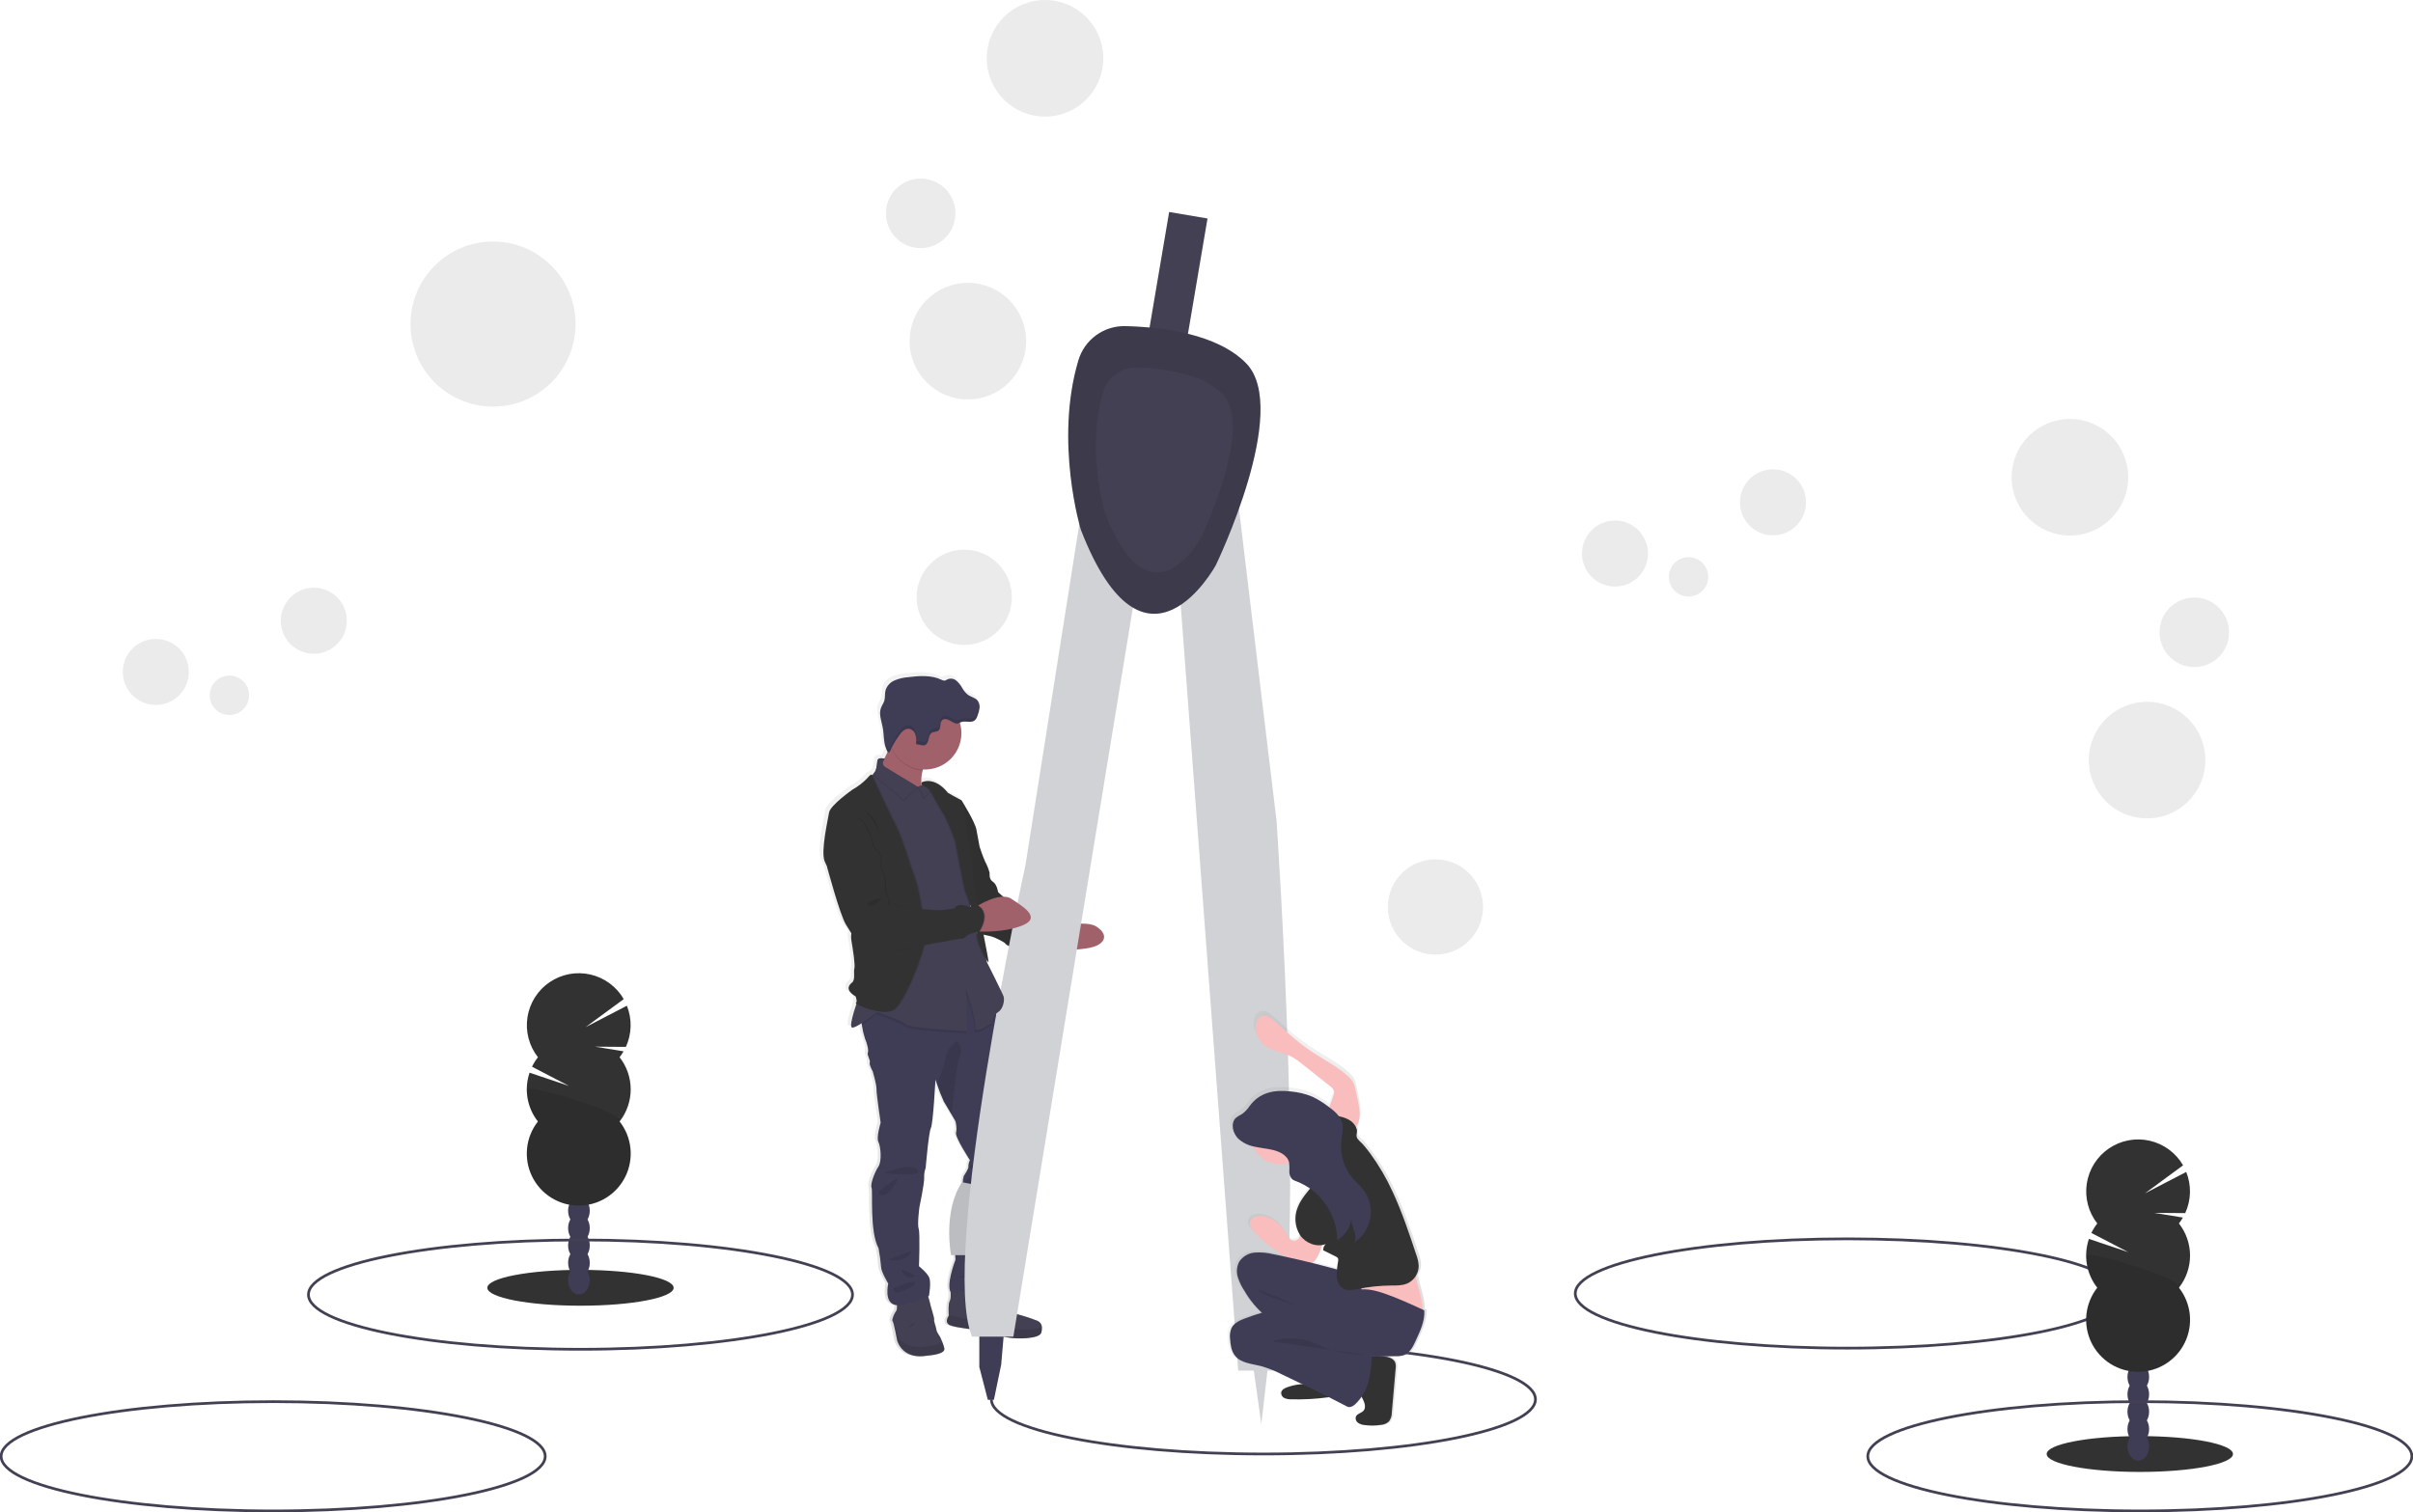 <svg width="887" height="556" viewBox="0 0 887 556" fill="none" xmlns="http://www.w3.org/2000/svg">
<g id="undraw_circles_y-7-s2 1" clip-path="url(#clip0_225_513)">
<path id="cirlce03" d="M679.057 495.717C734.284 495.717 779.054 486.721 779.054 475.623C779.054 464.525 734.284 455.529 679.057 455.529C623.83 455.529 579.06 464.525 579.06 475.623C579.06 486.721 623.83 495.717 679.057 495.717Z" stroke="#444053" stroke-miterlimit="10"/>
<path id="Vector" d="M301.697 315.555C301.991 316.301 302.323 317.03 302.693 317.741V317.833C302.693 317.833 307.429 335.34 309.647 339.015C310.291 340.079 311.019 341.234 311.739 342.364C311.596 343.196 311.596 344.045 311.739 344.876C312.408 348.778 313.22 354.145 312.852 355.325C312.483 356.506 313.295 359.445 312.015 360.466C310.735 361.488 309.421 363.263 313.345 365.615C313.345 365.615 314.082 367.6 313.421 368.043C313.345 368.093 313.421 368.202 313.605 368.345C312.525 371.543 310.944 376.717 311.931 377.086C312.475 377.295 313.948 376.525 315.563 375.487C315.605 375.696 315.638 375.922 315.68 376.148C315.937 377.872 316.334 379.571 316.868 381.23C317.588 382.829 318.307 385.525 317.923 386.413C317.538 387.3 318.977 389.276 318.642 390.055C318.307 390.834 319.755 393.362 319.755 393.362C319.755 393.362 321.194 398.268 321.136 399.926C321.077 401.584 322.692 412.276 322.692 412.276C322.692 412.276 321.019 417.793 321.855 419.393C322.692 420.992 323.236 426.509 321.855 428.552C320.475 430.595 318.743 435.108 319.303 436.322C319.864 437.536 318.525 452.54 321.906 458.719C322.339 461.017 322.654 463.337 322.851 465.668C322.851 467.342 325.512 471.788 325.512 471.788C325.512 471.788 323.906 478.486 327.847 479.617C328.119 479.702 328.4 479.755 328.684 479.776C328.804 480.508 328.705 481.26 328.399 481.936C327.726 482.869 327.247 483.928 326.993 485.051C326.935 485.262 326.962 485.487 327.069 485.678C327.512 486.172 328.742 492.795 328.742 492.795C328.742 492.795 330.516 500.238 340.282 498.422C340.282 498.422 346.884 498.036 346.332 495.717C346.15 494.952 345.91 494.202 345.612 493.473C345.38 493.002 345.173 492.519 344.993 492.025C344.884 491.472 343.495 489.923 343.386 488.877C343.277 487.83 342.39 485.787 342.549 485.126C342.708 484.464 341.051 479.726 340.934 478.671C340.799 477.937 340.588 477.218 340.307 476.527L340.658 476.36C340.658 476.36 341.545 471.395 340.775 469.578C340.006 467.761 336.943 465.392 336.943 465.392C336.943 465.392 337.386 453.201 336.834 451.543C336.282 449.886 337.11 443.606 337.11 443.606C337.11 443.606 338.993 434.723 338.884 432.722C338.821 431.483 339.009 430.244 339.437 429.08C339.437 429.08 340.608 416.01 341.378 414.352C342.148 412.694 343.051 396.485 343.051 396.485L343.57 397.975C344.299 400.212 345.166 402.401 346.164 404.531C346.591 405.201 347.838 407.344 348.909 409.136L350.491 411.815C350.491 411.815 351.21 414.411 350.708 416.002C350.206 417.592 355.871 426.199 355.871 426.199C355.506 426.918 355.317 427.713 355.319 428.519C355.478 429.356 353.595 431.993 353.595 431.993C353.595 431.993 352.875 434.363 353.319 435.192C353.762 436.02 352.599 440.927 352.599 440.927C352.599 440.927 350.708 451.736 350.265 453.009C349.821 454.281 350.491 462.989 350.491 462.989C350.491 462.989 347.009 471.906 348.624 474.869C348.691 475.966 348.7 477.641 348.273 478.319C347.696 479.223 347.863 482.564 347.922 483.485C347.922 483.644 347.922 483.728 347.922 483.728C347.922 483.728 346.03 486.239 348.415 487.261C350.8 488.282 358.909 489.019 358.909 489.019C358.909 489.019 366.616 491.23 370.331 491.832C374.046 492.435 381.82 492.217 382.372 489.957C382.569 489.255 382.637 488.523 382.573 487.797C382.523 487.338 382.356 486.9 382.088 486.524C381.82 486.149 381.459 485.849 381.042 485.653C378.757 484.744 376.421 483.97 374.046 483.334C374.046 483.334 370.381 482.497 370.046 480.906C369.712 479.315 364.498 474.895 364.498 474.895C364.498 474.895 364.44 474.585 364.331 474.166H364.498L364.247 473.915C363.988 473.078 363.57 471.972 363.059 472.182C362.979 472.032 362.931 471.868 362.916 471.698C362.902 471.529 362.922 471.359 362.975 471.198C363.028 471.036 363.114 470.888 363.226 470.76C363.338 470.633 363.475 470.53 363.628 470.457C365.628 469.36 366.85 465.886 366.289 462.135C365.729 458.384 365.628 459.045 366.791 456.893C367.513 455.267 367.801 453.482 367.628 451.711L370.699 440.257C371.18 438.85 371.478 437.387 371.586 435.903C371.638 434.736 371.941 433.594 372.473 432.554C372.473 432.554 373.862 424.609 375.084 422.792C376.306 420.975 374.247 414.57 374.247 414.57C374.247 414.57 372.364 404.648 372.473 400.119C372.582 395.589 367.586 379.882 367.586 379.882C366.945 378.863 366.673 377.654 366.816 376.458C366.917 375.52 366.331 373.996 365.67 372.631L365.461 372.204C365.716 371.876 366.024 371.593 366.373 371.367C367.745 370.53 368.39 368.328 368.398 366.779L349.478 322.161C349.478 322.027 358.239 304.118 358.214 303.984C357.695 301.046 352.741 293.251 352.741 293.251C352.694 293.153 352.622 293.069 352.532 293.008C351.419 292.497 347.654 290.362 347.654 290.362C344.7 286.712 341.93 285.958 340.123 285.983C339.554 285.976 338.989 286.064 338.449 286.243C338.256 286.303 338.069 286.378 337.888 286.469L337.805 287.197C337.651 285.513 337.784 283.814 338.198 282.174C338.24 282.031 338.282 281.881 338.315 281.738C338.591 281.738 338.867 281.738 339.152 281.738C340.923 281.744 342.679 281.4 344.317 280.727C345.956 280.054 347.446 279.064 348.702 277.815C349.959 276.566 350.957 275.081 351.64 273.445C352.323 271.81 352.677 270.056 352.683 268.284C352.682 267.024 352.508 265.77 352.164 264.558L352.097 264.365L352.516 264.181C354.189 263.561 356.289 264.616 357.645 263.494C358.136 263.007 358.489 262.397 358.666 261.728C359.041 260.831 359.292 259.888 359.411 258.923C359.411 258.756 359.411 258.588 359.411 258.421C359.415 258.371 359.415 258.32 359.411 258.27C359.415 258.209 359.415 258.147 359.411 258.086C359.411 258.01 359.411 257.935 359.411 257.86C359.335 257.244 359.085 256.663 358.691 256.185C357.804 255.147 356.323 254.896 355.202 254.134C354.285 253.423 353.524 252.531 352.967 251.513C352.409 250.501 351.675 249.597 350.8 248.842C350.355 248.469 349.817 248.224 349.244 248.134C348.67 248.044 348.083 248.112 347.545 248.332C347.217 248.556 346.856 248.726 346.474 248.834C346.059 248.84 345.65 248.73 345.294 248.516C341.445 246.716 336.926 247.034 332.742 247.57C331.042 247.705 329.373 248.106 327.797 248.759C327.009 249.083 326.301 249.575 325.723 250.202C325.145 250.828 324.71 251.573 324.45 252.384C324.106 253.682 324.366 255.088 323.956 256.369C323.671 257.207 323.119 257.977 322.768 258.823C322.597 259.266 322.49 259.731 322.45 260.204C322.45 260.204 322.45 260.296 322.45 260.338C322.307 262.239 323.052 264.24 323.412 266.199C323.906 268.87 323.655 271.775 324.801 274.304C324.915 274.613 325.061 274.911 325.236 275.191C324.834 276.028 324.399 276.916 323.981 277.745C323.362 277.569 321.471 277.15 321.404 278.808C321.39 280.155 321.076 281.483 320.483 282.693C320.395 282.763 320.303 282.827 320.207 282.885C320.105 282.932 320.02 283.01 319.964 283.108C319.909 283.205 319.885 283.318 319.897 283.43L319.68 283.597C319.584 283.603 319.491 283.635 319.412 283.689C319.295 283.488 318.91 283.472 317.688 284.928C316.062 286.621 314.192 288.06 312.14 289.198C312.14 289.198 303.923 294.934 303.48 297.571C303.036 300.208 300.291 311.729 301.697 315.555ZM337.78 287.574C337.78 287.574 337.78 287.515 337.78 287.482L337.88 287.532L337.78 287.574ZM360.105 475.121C359.883 475.215 359.644 475.263 359.402 475.263L360.105 475.121Z" fill="url(#paint0_linear_225_513)"/>
<path id="Vector_2" d="M341.185 498.447C331.537 500.255 329.78 492.854 329.78 492.854C329.78 492.854 328.575 486.273 328.106 485.779C328 485.588 327.973 485.362 328.031 485.151C328.283 484.036 328.755 482.983 329.42 482.053C330.023 481.341 329.529 478.378 329.529 478.378L340.708 475.531C341.186 476.587 341.554 477.69 341.805 478.821C341.922 479.86 343.562 484.582 343.395 485.235C343.227 485.888 344.114 487.922 344.231 488.969C344.348 490.015 345.712 491.548 345.821 492.092C345.989 492.588 346.191 493.072 346.424 493.54C346.722 494.262 346.96 495.007 347.135 495.767C347.704 498.062 341.185 498.447 341.185 498.447Z" fill="#444053"/>
<path id="Vector_3" opacity="0.1" d="M341.185 498.447C331.537 500.255 329.78 492.854 329.78 492.854C329.78 492.854 328.575 486.273 328.106 485.779C328 485.588 327.973 485.362 328.031 485.151L330.349 491.849C330.349 491.849 332.274 495.86 339.395 495.248C343.453 494.913 345.445 494.16 346.415 493.574C346.714 494.295 346.952 495.04 347.127 495.801C347.704 498.062 341.185 498.447 341.185 498.447Z" fill="black"/>
<path id="Vector_4" opacity="0.1" d="M333.671 488.023C333.671 488.023 336.089 488.081 336.248 486.105L333.671 488.023Z" fill="black"/>
<path id="Vector_5" d="M375.611 423.194C374.406 425.002 373.034 432.897 373.034 432.897C372.523 433.943 372.238 435.084 372.197 436.247C372.108 437.723 371.827 439.181 371.36 440.584L368.189 451.937C368.357 453.697 368.069 455.47 367.352 457.086C366.205 459.229 366.314 458.568 366.858 462.302C367.402 466.036 366.205 469.486 364.231 470.583C362.256 471.679 365.109 474.258 365.109 474.258C365.109 474.258 352.499 477.657 349.863 475.573C347.227 473.488 351.235 463.181 351.235 463.181C351.235 463.181 350.583 454.516 351.018 453.251C351.453 451.987 353.319 441.237 353.319 441.237C353.319 441.237 354.474 436.355 354.03 435.535C353.587 434.714 354.306 432.353 354.306 432.353C354.306 432.353 356.172 429.716 355.98 428.895C355.983 428.095 356.172 427.307 356.532 426.593C356.532 426.593 350.942 418.036 351.428 416.445C351.913 414.854 351.21 412.259 351.21 412.259C351.21 412.259 350.507 411.045 349.654 409.597C348.616 407.813 347.361 405.687 346.934 405.017C345.954 402.898 345.102 400.723 344.382 398.503L343.863 397.012C343.863 397.012 343.026 413.138 342.19 414.779C341.353 416.42 340.273 429.431 340.273 429.431C339.847 430.587 339.659 431.818 339.721 433.048C339.83 435.074 337.964 443.933 337.964 443.933C337.964 443.933 337.127 450.187 337.696 451.836C338.265 453.486 337.805 465.601 337.805 465.601C337.805 465.601 340.817 467.962 341.587 469.787C342.357 471.612 341.478 476.536 341.478 476.536C341.478 476.536 332.709 480.923 328.809 479.767C324.91 478.612 326.508 471.981 326.508 471.981C326.508 471.981 323.881 467.594 323.881 465.894C323.685 463.574 323.372 461.266 322.943 458.978C319.596 452.833 320.918 437.921 320.374 436.707C319.83 435.493 321.521 431.005 322.885 428.979C324.249 426.953 323.722 421.444 322.885 419.87C322.048 418.296 323.722 412.795 323.722 412.795C323.722 412.795 322.132 402.153 322.19 400.512C322.249 398.871 320.818 393.982 320.818 393.982C320.818 393.982 319.395 391.47 319.722 390.691C320.048 389.912 318.625 387.945 319.01 387.074C319.395 386.203 318.676 383.507 317.964 381.917C317.444 380.275 317.052 378.596 316.793 376.893C316.458 375.001 316.216 373.335 316.216 373.335L325.261 366.042L347.855 360.114L356.423 357.326L364.699 370.379C364.699 370.379 365.536 371.744 366.314 373.318C366.967 374.674 367.544 376.19 367.444 377.128C367.306 378.315 367.578 379.515 368.214 380.527C368.214 380.527 373.142 396.158 373.034 400.621C372.925 405.084 374.791 414.997 374.791 414.997C374.791 414.997 376.816 421.385 375.611 423.194Z" fill="#3F3D56"/>
<path id="Vector_6" opacity="0.1" d="M324.851 431.365C324.851 431.365 334.499 427.254 337.345 430.16C340.19 433.065 324.851 431.365 324.851 431.365Z" fill="black"/>
<path id="Vector_7" opacity="0.1" d="M330.274 433.006C330.274 433.006 320.492 438.541 323.839 439.428C327.186 440.316 330.274 433.006 330.274 433.006Z" fill="black"/>
<path id="Vector_8" opacity="0.1" d="M359.436 428.242C359.436 428.242 355.252 428.51 356.859 429.339C358.465 430.168 359.436 428.242 359.436 428.242Z" fill="black"/>
<path id="Vector_9" opacity="0.1" d="M364.649 429.498C364.59 429.775 352.532 433.685 354.892 435.426C357.252 437.168 364.649 429.498 364.649 429.498Z" fill="black"/>
<path id="Vector_10" opacity="0.1" d="M326.274 463.064C328.081 462.796 338.173 458.133 334.223 461.482C333.167 462.442 331.868 463.097 330.468 463.376C329.067 463.655 327.618 463.547 326.274 463.064Z" fill="black"/>
<path id="Vector_11" opacity="0.1" d="M331.261 466.74C331.261 466.74 332.14 470.147 335.487 469.704C338.834 469.26 331.261 466.74 331.261 466.74Z" fill="black"/>
<path id="Vector_12" opacity="0.1" d="M328.466 473.655C329.069 473.488 336.248 470.198 336.416 471.738C336.583 473.279 329.562 475.924 329.018 475.137C328.703 474.703 328.512 474.191 328.466 473.655Z" fill="black"/>
<path id="Vector_13" opacity="0.1" d="M351.712 469.703C352.549 469.653 360.808 467.016 362.457 469.377L351.712 469.703Z" fill="black"/>
<path id="Vector_14" opacity="0.1" d="M359.168 471.244C359.168 471.244 360.591 469.98 362.013 470.641C363.436 471.303 359.168 471.244 359.168 471.244Z" fill="black"/>
<path id="Vector_15" opacity="0.1" d="M340.968 484.841C341.057 485.308 341.28 485.739 341.61 486.081C341.94 486.423 342.362 486.661 342.826 486.767L340.968 484.841Z" fill="black"/>
<path id="Vector_16" d="M382.791 489.999C382.247 492.251 374.565 492.469 370.9 491.866C367.235 491.263 359.603 489.069 359.603 489.069C359.603 489.069 351.603 488.299 349.244 487.311C346.884 486.323 348.75 483.803 348.75 483.803C348.75 483.803 348.75 483.719 348.75 483.569C348.691 482.648 348.532 479.324 349.093 478.428C349.754 477.381 349.369 473.982 349.369 473.982C349.369 473.982 360.716 476.176 360.934 475.137C361.151 474.099 362.909 472.626 363.729 472.282C364.549 471.939 365.16 475.028 365.16 475.028C365.16 475.028 370.314 479.416 370.64 481.006C370.967 482.597 374.582 483.418 374.582 483.418C376.929 484.048 379.237 484.816 381.494 485.72C381.907 485.915 382.264 486.213 382.529 486.585C382.795 486.958 382.96 487.392 383.008 487.847C383.067 488.571 382.993 489.301 382.791 489.999Z" fill="#444053"/>
<path id="Vector_17" opacity="0.1" d="M382.791 489.999C382.247 492.251 374.565 492.469 370.9 491.866C367.235 491.263 359.603 489.069 359.603 489.069C359.603 489.069 351.603 488.299 349.244 487.311C346.884 486.323 348.75 483.803 348.75 483.803C348.75 483.803 348.75 483.719 348.75 483.569L360.222 486.08C360.222 486.08 365.871 488.492 369.486 488.492C372.649 488.492 379.72 489.789 383.008 487.822C383.07 488.555 382.996 489.293 382.791 489.999Z" fill="black"/>
<path id="Vector_18" opacity="0.1" d="M367.277 481.333C367.277 481.333 366.733 484.95 364.54 486.164L367.277 481.333Z" fill="black"/>
<path id="Vector_19" d="M402.414 348.008C399.15 349.247 391.619 349.381 388.272 349.381C387.251 349.381 386.598 349.381 386.598 349.381L384.448 344.993L386.598 341.335C386.598 341.335 388.573 340.79 391.2 340.313C395.075 339.618 400.405 339.074 402.916 340.64C407.133 343.26 406.681 346.442 402.414 348.008Z" fill="#A1616A"/>
<path id="Vector_20" d="M352.566 295.503L353.52 294.406C353.52 294.406 358.415 302.159 358.925 305.081C359.436 308.003 360.097 311.369 360.097 311.369C360.097 311.369 361.335 315.17 362.147 316.853C362.838 318.128 363.377 319.48 363.754 320.88C363.821 321.609 363.461 323.216 364.992 324.229C366.523 325.242 366.892 328.031 366.892 328.031C366.892 328.031 372.448 333.439 375.377 333.59C378.306 333.741 386.699 335.197 386.414 336.654C386.13 338.111 389.92 338.999 391.435 339.367C392.949 339.735 381.577 344.131 388.272 349.791C388.272 349.791 384.029 350.628 383.594 351.692C383.159 352.755 378.699 351.105 378.699 351.105C378.699 351.105 377.745 348.836 374.456 348.694C371.168 348.552 369.486 347.087 369.486 346.869C369.486 346.651 366.197 344.818 364.373 344.307C362.549 343.796 360.13 343.578 360.055 343.059C359.98 342.54 349.093 295.528 349.093 295.528L352.566 295.503Z" fill="#333232"/>
<path id="Vector_21" opacity="0.05" d="M352.566 295.687L353.52 294.59C353.52 294.59 358.415 302.343 358.925 305.274C359.436 308.204 360.097 311.562 360.097 311.562C360.097 311.562 361.335 315.363 362.147 317.046C362.836 318.319 363.376 319.667 363.754 321.065C363.821 321.801 363.461 323.409 364.992 324.414C366.523 325.418 366.892 328.215 366.892 328.215C366.892 328.215 372.448 333.632 375.377 333.774C378.306 333.916 386.699 335.382 386.414 336.847C386.13 338.312 389.92 339.191 391.435 339.551C392.949 339.911 381.577 344.324 388.272 349.958C388.272 349.958 384.029 350.796 383.594 351.859C383.159 352.922 378.699 351.273 378.699 351.273C378.699 351.273 377.745 349.004 374.456 348.862C371.168 348.719 369.486 347.254 369.486 347.028C369.486 346.802 366.197 344.985 364.373 344.474C362.549 343.964 360.13 343.738 360.055 343.227C359.98 342.716 349.093 295.687 349.093 295.687H352.566Z" fill="black"/>
<path id="Vector_22" d="M464.42 494.453C519.648 494.453 564.417 503.454 564.417 514.547C564.417 525.641 519.648 534.642 464.42 534.642C409.192 534.642 364.423 525.649 364.423 514.547" stroke="#444053" stroke-miterlimit="10"/>
<path id="Vector_23" d="M443.871 80.341L429.771 77.948L411.984 182.839L426.083 185.233L443.871 80.341Z" fill="#444053"/>
<path id="Vector_24" d="M460.52 501.31L463.65 523.665L466.328 500.423L460.52 501.31Z" fill="#D0D2D5"/>
<path id="Vector_25" d="M359.988 488.793V502.658L363.118 514.723H365.352L368.038 501.762L369.377 486.114L359.988 488.793Z" fill="#3F3D56"/>
<path id="Vector_26" d="M353.62 434.706L360.314 436.046C360.314 436.046 352.725 457.052 358.08 461.523H349.604C349.604 461.523 346.474 445.431 353.62 434.706Z" fill="#D0D2D5"/>
<path id="Vector_27" opacity="0.1" d="M353.62 434.706L360.314 436.046C360.314 436.046 352.725 457.052 358.08 461.523H349.604C349.604 461.523 346.474 445.431 353.62 434.706Z" fill="black"/>
<path id="Vector_28" d="M398.414 182.129L376.967 318.025C376.967 318.025 345.252 462.871 357.31 491.481H372.507L418.078 213.426L398.414 182.129Z" fill="#D0D2D5"/>
<path id="Vector_29" d="M452.805 165.25L469.248 301.841C469.248 301.841 481.223 475.849 468.11 503.989H455.156L432.011 195.802L452.805 165.25Z" fill="#D0D2D5"/>
<path id="Vector_30" d="M396.414 132.48C397.518 128.77 399.814 125.528 402.948 123.257C406.081 120.986 409.876 119.813 413.744 119.921C426.973 120.256 447.425 122.667 458.094 133.602C474.629 150.59 446.923 207.808 446.923 207.808C446.923 207.808 420.982 255.641 397.334 194.847C397.301 194.898 387.493 162.345 396.414 132.48Z" fill="#444053"/>
<path id="Vector_31" opacity="0.1" d="M396.414 132.48C397.518 128.77 399.814 125.528 402.948 123.257C406.081 120.986 409.876 119.813 413.744 119.921C426.973 120.256 447.425 122.667 458.094 133.602C474.629 150.59 446.923 207.808 446.923 207.808C446.923 207.808 420.982 255.641 397.334 194.847C397.301 194.898 387.493 162.345 396.414 132.48Z" fill="black"/>
<path id="Vector_32" d="M405.51 144.101C406.305 141.465 407.944 139.164 410.174 137.552C412.404 135.939 415.102 135.104 417.852 135.176C427.266 135.419 441.826 137.135 449.399 144.922C461.173 157.012 441.45 197.753 441.45 197.753C441.45 197.753 423.04 231.804 406.137 188.543C406.137 188.518 399.15 165.367 405.51 144.101Z" fill="#444053"/>
<path id="Vector_33" d="M451.307 492.226C451.45 494.386 451.784 496.655 453.148 498.346C455.408 501.143 459.516 501.36 463.031 502.239C465.729 503.012 468.347 504.044 470.846 505.321L478.453 508.921C476.502 509.034 474.579 509.434 472.746 510.11C471.767 510.47 470.696 511.064 470.554 512.086C470.535 512.512 470.646 512.933 470.871 513.295C471.097 513.657 471.427 513.941 471.817 514.112C472.612 514.439 473.469 514.591 474.327 514.556C478.858 514.683 483.391 514.445 487.883 513.844L488.419 513.768C490.729 514.913 493.027 516.082 495.314 517.277C496.268 517.779 497.415 517.277 498.218 516.573C499.199 515.705 500.065 514.714 500.795 513.626C500.929 513.861 501.063 514.087 501.172 514.313C501.908 515.728 502.603 517.578 501.548 518.784C500.712 519.721 499.13 519.881 498.653 521.019C498.523 521.431 498.528 521.874 498.669 522.282C498.809 522.69 499.076 523.043 499.431 523.288C500.159 523.769 500.997 524.057 501.866 524.125C503.936 524.41 506.036 524.393 508.1 524.075C509.219 523.997 510.28 523.546 511.113 522.794C511.825 521.824 512.201 520.648 512.184 519.445L513.615 503.177C513.745 502.405 513.688 501.612 513.448 500.866C512.879 499.485 511.23 498.907 509.741 498.664H509.582C510.82 498.664 512.092 498.606 513.431 498.606C514.597 498.681 515.767 498.533 516.878 498.17C519.004 497.333 520.15 495.098 521.062 493.038C522.736 489.421 524.661 485.503 524.41 481.484L523.757 481.191C523.698 476.912 521.907 472.919 521.246 468.741C521.973 467.618 522.359 466.31 522.359 464.973C522.273 463.503 521.953 462.056 521.414 460.686C518.761 452.799 516.109 444.887 512.561 437.352C510.265 432.333 507.461 427.564 504.193 423.118C503.339 422.002 502.452 420.886 501.532 419.769C500.862 418.999 499.364 417.91 499.088 416.931C498.812 415.951 499.398 414.997 499.088 413.992C499.009 413.73 498.908 413.475 498.787 413.23C500.745 410.635 500.193 406.884 499.507 403.652L498.67 399.625C498.491 398.514 498.141 397.438 497.632 396.435C497.093 395.574 496.418 394.808 495.632 394.166C491.515 390.448 486.428 387.978 481.8 384.897C476.905 381.64 472.528 377.68 468.144 373.77C466.805 372.581 465.123 371.3 463.391 371.802C461.658 372.305 460.939 374.18 460.88 375.888C460.864 377.073 461.098 378.247 461.567 379.335C462.036 380.423 462.728 381.4 463.6 382.201C466.629 384.973 471.206 385.199 474.813 387.158C476.052 387.878 477.23 388.698 478.336 389.611L488.812 397.841C489.607 398.317 490.19 399.077 490.444 399.968C490.485 400.505 490.399 401.044 490.193 401.542C489.8 402.748 489.13 404.263 488.637 405.795L487.8 405.192C486.066 403.896 484.207 402.774 482.252 401.843C479.658 400.783 476.918 400.126 474.127 399.893C467.943 399.198 462.412 400.152 458.629 405.318C457.845 406.498 456.849 407.523 455.692 408.341C454.835 408.74 454.033 409.249 453.307 409.856C451.366 412.008 452.47 415.575 454.295 417.391C455.838 418.827 457.741 419.819 459.801 420.263C460.936 422.798 462.964 424.827 465.497 425.964C468.031 427.1 470.894 427.264 473.541 426.425C473.671 427.503 473.696 428.591 473.616 429.674C473.576 430.231 473.661 430.791 473.865 431.311C474.07 431.831 474.388 432.299 474.796 432.68C475.236 432.979 475.723 433.206 476.235 433.35C478.087 434.02 479.84 434.935 481.449 436.071C479.559 438.119 478.001 440.449 476.829 442.978C476.11 444.657 475.81 446.485 475.955 448.306C476.101 450.127 476.688 451.885 477.666 453.427L477.716 453.494C477.576 454.016 477.315 454.498 476.955 454.901C476.445 455.299 475.8 455.485 475.156 455.419C474.512 455.354 473.919 455.042 473.499 454.549C472.781 453.7 472.174 452.763 471.692 451.761C470.864 450.408 469.769 449.238 468.474 448.322C467.179 447.407 465.712 446.765 464.16 446.436C463.014 446.143 461.806 446.192 460.688 446.578C460.137 446.776 459.655 447.127 459.298 447.59C458.941 448.052 458.723 448.608 458.671 449.191C458.671 450.455 459.592 451.501 460.495 452.397C463.268 455.275 466.356 457.83 469.7 460.016C470.611 460.581 471.553 461.095 472.52 461.557C470.846 461.205 469.195 460.862 467.566 460.527C465.284 459.958 462.926 459.751 460.579 459.916C459.409 460.007 458.274 460.362 457.26 460.954C456.246 461.545 455.378 462.358 454.721 463.332C453.799 465.084 453.604 467.13 454.178 469.025C454.758 470.905 455.624 472.684 456.746 474.3C458.507 477.261 460.667 479.966 463.165 482.338C461.073 482.966 458.981 483.652 456.939 484.406C454.897 485.159 452.755 486.08 451.818 487.956C451.268 489.308 451.092 490.782 451.307 492.226ZM482.11 463.759H482.185C482.63 463.557 483.009 463.236 483.281 462.83C484.553 461.127 485.454 459.176 485.925 457.103C486.412 457.037 486.889 456.916 487.348 456.743C487.035 457.041 486.786 457.399 486.617 457.796C486.447 458.194 486.36 458.621 486.361 459.053L491.08 461.364C491.421 461.493 491.713 461.724 491.917 462.026C492.047 462.338 492.079 462.683 492.009 463.014C491.875 464.094 491.666 465.174 491.532 466.246C490.118 465.827 488.729 465.492 487.482 465.157C485.708 464.671 483.909 464.219 482.11 463.767V463.759Z" fill="url(#paint1_linear_225_513)"/>
<path id="Vector_34" d="M482.988 419.284C484.175 419.581 485.41 419.634 486.619 419.439C487.827 419.245 488.983 418.808 490.017 418.153C490.431 417.863 490.893 417.647 491.381 417.517C491.815 417.479 492.251 417.543 492.655 417.704C493.059 417.866 493.42 418.12 493.708 418.446C495.716 420.447 495.95 423.746 494.913 426.384C493.875 429.021 491.791 431.097 489.607 432.898C487.843 434.351 485.978 435.677 484.026 436.866C483.488 435.605 482.705 434.463 481.723 433.507C480.74 432.552 479.577 431.801 478.302 431.298C476.009 430.411 474.336 428.033 473.022 425.957C472.043 424.416 471.173 424.483 472.051 422.892C473.043 421.365 474.212 419.96 475.532 418.706C476.252 417.944 476.881 417.101 477.407 416.194C477.993 415.139 477.859 414.453 478.762 415.29C479.357 415.842 479.599 417.04 480.285 417.685C481.047 418.424 481.973 418.973 482.988 419.284Z" fill="#FABDBD"/>
<path id="Vector_35" d="M490.176 402.957C490.372 402.465 490.455 401.936 490.419 401.408C490.168 400.532 489.598 399.782 488.821 399.307L478.587 391.185C477.513 390.284 476.365 389.475 475.156 388.765C471.625 386.831 467.164 386.605 464.202 383.876C463.35 383.078 462.674 382.111 462.216 381.037C461.758 379.963 461.528 378.806 461.541 377.638C461.541 375.964 462.378 374.072 463.96 373.603C465.541 373.134 467.307 374.373 468.612 375.553C472.888 379.405 477.156 383.315 481.934 386.53C486.453 389.578 491.432 392.006 495.456 395.681C496.19 396.306 496.82 397.044 497.323 397.866C497.814 398.863 498.156 399.926 498.335 401.023L499.172 404.992C499.875 408.341 500.444 412.234 498.193 414.804C497.865 415.216 497.451 415.55 496.979 415.783C496.508 416.016 495.991 416.142 495.465 416.152C494.722 416.061 494.007 415.816 493.364 415.432C491.691 414.595 488.662 413.758 488.151 411.665C487.499 409.044 489.381 405.385 490.176 402.957Z" fill="#FABDBD"/>
<path id="Vector_36" d="M473.85 455.286C473.152 454.446 472.559 453.524 472.085 452.54C471.283 451.208 470.218 450.055 468.955 449.151C467.691 448.246 466.256 447.61 464.738 447.282C463.633 447.002 462.47 447.049 461.391 447.416C460.851 447.615 460.379 447.964 460.03 448.422C459.682 448.881 459.472 449.429 459.424 450.003C459.424 451.242 460.32 452.28 461.198 453.159C463.905 456.004 466.925 458.532 470.202 460.695C473.483 462.848 477.247 464.154 481.156 464.496C481.549 464.544 481.949 464.507 482.327 464.387C482.761 464.186 483.131 463.871 483.398 463.474C485.474 460.812 486.193 457.354 486.745 454.03C486.545 455.227 479.808 452.431 479.047 452.791C477.926 453.318 478.034 454.892 477.223 455.646C476.726 456.04 476.094 456.224 475.463 456.156C474.832 456.089 474.253 455.776 473.85 455.286Z" fill="#FABDBD"/>
<path id="Vector_37" d="M522.928 481.593C522.967 482.011 522.886 482.432 522.694 482.807C522.234 483.527 521.196 483.535 520.351 483.409C518.399 483.08 516.473 482.616 514.586 482.02L497.406 477.055C497.133 477.002 496.879 476.878 496.67 476.695C496.488 476.48 496.369 476.219 496.327 475.941C495.73 473.475 495.602 470.919 495.95 468.406C495.971 468.043 496.09 467.693 496.293 467.393C496.68 467.036 497.19 466.844 497.716 466.857C500.407 466.583 503.111 466.46 505.816 466.488C507.571 466.562 509.329 466.523 511.079 466.371C513.339 466.103 515.941 464.805 518.209 465.006C520.175 465.174 520.092 466.681 520.292 468.355C520.853 472.801 522.886 477.055 522.928 481.593Z" fill="#FABDBD"/>
<path id="Vector_38" d="M468.077 461.189C465.848 460.62 463.542 460.413 461.248 460.577C460.105 460.668 458.997 461.016 458.007 461.596C457.017 462.176 456.171 462.973 455.533 463.926C454.622 465.658 454.43 467.68 454.998 469.553C455.571 471.401 456.417 473.154 457.508 474.752C459.438 478.093 461.919 481.082 464.847 483.594C466.311 484.757 467.926 485.72 469.332 486.943C472.327 489.563 474.185 493.222 475.968 496.781C477.641 500.13 479.315 503.546 480.034 507.23C480.041 507.372 480.076 507.511 480.137 507.639C480.199 507.767 480.287 507.881 480.394 507.975C480.627 508.087 480.894 508.105 481.139 508.025L489.381 506.501C489.615 506.511 489.846 506.457 490.051 506.346C490.256 506.234 490.427 506.069 490.546 505.868C490.664 505.667 490.726 505.437 490.724 505.204C490.723 504.97 490.658 504.741 490.536 504.542C488.748 496.852 485.401 489.611 480.704 483.267C482.887 485.331 485.53 486.844 488.415 487.68C491.299 488.515 494.342 488.65 497.289 488.073C498.441 487.909 499.528 487.438 500.435 486.708C502.276 485.034 502.193 482.179 501.783 479.742C501.414 477.571 500.905 475.426 500.26 473.32C498.712 468.297 492.034 466.941 487.507 465.718C481.08 464.016 474.604 462.506 468.077 461.189Z" fill="#3F3D56"/>
<path id="Vector_39" opacity="0.1" d="M474.177 478.989C475.353 479.455 476.42 480.162 477.306 481.065C475.825 479.391 471.591 478.553 469.516 477.775C466.947 476.82 464.144 475.841 461.985 474.141C466.161 475.459 470.236 477.079 474.177 478.989Z" fill="black"/>
<path id="Vector_40" d="M500.87 514.279C501.582 515.686 502.26 517.503 501.239 518.7C500.452 519.621 498.879 519.78 498.41 520.902C498.282 521.308 498.286 521.745 498.423 522.149C498.56 522.552 498.823 522.902 499.172 523.146C499.878 523.627 500.697 523.915 501.548 523.983C503.571 524.259 505.623 524.243 507.64 523.933C508.733 523.853 509.768 523.408 510.577 522.669C511.281 521.696 511.649 520.52 511.623 519.32L513.021 503.261C513.144 502.497 513.09 501.715 512.862 500.975C512.301 499.61 510.694 499.049 509.238 498.807C507.611 498.531 505.954 498.463 504.31 498.606C503.2 498.621 502.124 498.99 501.239 499.661C500.417 500.597 499.91 501.769 499.791 503.01C499.414 504.919 498.36 507.564 498.586 509.499C498.728 511.098 500.168 512.873 500.87 514.279Z" fill="#333232"/>
<path id="Vector_41" d="M482.394 509.088C479.256 508.679 476.066 509.038 473.097 510.135C472.143 510.487 471.097 511.081 470.955 512.086C470.936 512.505 471.044 512.921 471.265 513.278C471.486 513.635 471.81 513.917 472.194 514.087C472.972 514.41 473.811 514.561 474.654 514.531C479.078 514.648 483.505 514.413 487.892 513.827C489.031 513.753 490.136 513.405 491.113 512.814C491.597 512.507 491.96 512.044 492.144 511.502C492.328 510.96 492.322 510.371 492.126 509.834C491.599 508.728 490.16 508.385 489.465 507.389C488.963 506.669 488.837 505.605 488.051 505.229C487.456 505.039 486.812 505.087 486.252 505.363C485.415 505.656 483.407 505.949 482.829 506.644C482.579 507.436 482.433 508.258 482.394 509.088Z" fill="#333232"/>
<path id="Vector_42" d="M470.545 428.066C476.613 428.066 481.532 423.145 481.532 417.073C481.532 411.002 476.613 406.08 470.545 406.08C464.477 406.08 459.558 411.002 459.558 417.073C459.558 423.145 464.477 428.066 470.545 428.066Z" fill="#FABDBD"/>
<path id="Vector_43" d="M496.603 412.234C494.837 410.936 492.611 410.492 490.461 410.09C489.735 409.864 488.952 409.903 488.252 410.199C487.789 410.534 487.423 410.985 487.189 411.505C486.526 412.581 486.035 413.753 485.733 414.98C485.585 415.595 485.584 416.235 485.73 416.851C485.875 417.466 486.163 418.038 486.57 418.522C487.222 419.192 488.16 419.526 488.829 420.196C489.263 420.681 489.579 421.26 489.75 421.888C489.921 422.516 489.944 423.175 489.816 423.813C489.547 425.083 489.05 426.294 488.352 427.388C486.739 430.234 484.897 432.945 482.846 435.493C480.712 438.147 478.319 440.701 477.064 443.866C476.364 445.526 476.075 447.33 476.22 449.126C476.366 450.921 476.942 452.655 477.901 454.181C479.934 457.145 483.984 458.735 487.34 457.454C487.034 457.749 486.791 458.103 486.627 458.494C486.463 458.886 486.381 459.307 486.386 459.732L490.988 462.017C491.328 462.143 491.621 462.371 491.825 462.67C491.948 462.979 491.977 463.317 491.908 463.642C491.547 465.498 491.36 467.385 491.348 469.276C491.473 471.16 492.335 473.145 494.042 473.965C495.607 474.719 497.465 474.317 499.172 473.965C503.158 473.157 507.213 472.731 511.28 472.692C513.305 472.692 515.397 472.743 517.263 471.956C518.514 471.404 519.579 470.503 520.332 469.361C521.084 468.219 521.492 466.885 521.506 465.517C521.422 464.065 521.109 462.635 520.577 461.281C517.991 453.494 515.397 445.691 511.933 438.248C509.676 433.295 506.926 428.582 503.724 424.182C502.887 423.068 502.05 421.971 501.121 420.908C500.469 420.146 499.004 419.074 498.737 418.103C498.469 417.132 499.038 416.194 498.737 415.206C498.361 414.013 497.613 412.971 496.603 412.234Z" fill="#333232"/>
<path id="Vector_44" d="M523.564 481.819C518.744 479.592 513.924 477.364 508.912 475.631C505.222 474.359 501.105 473.362 497.481 474.794C496.394 475.229 495.406 475.857 494.36 476.368C490.854 478.043 486.829 478.327 482.955 478.754C474.333 479.726 465.861 481.741 457.725 484.758C455.776 485.478 453.675 486.432 452.705 488.257C452.155 489.58 451.971 491.025 452.169 492.444C452.311 494.579 452.638 496.822 453.968 498.489C456.177 501.252 460.186 501.461 463.616 502.332C466.256 503.097 468.815 504.117 471.256 505.379C479.273 509.206 487.298 513.032 495.164 517.176C496.084 517.67 497.205 517.176 497.992 516.481C500.361 514.28 502.071 511.462 502.929 508.343C503.782 505.24 504.204 502.034 504.184 498.815C507.264 498.815 509.766 498.681 512.845 498.681C513.978 498.752 515.114 498.607 516.192 498.254C518.259 497.417 519.38 495.215 520.309 493.189C521.966 489.614 523.832 485.737 523.564 481.819Z" fill="#3F3D56"/>
<path id="Vector_45" opacity="0.1" d="M467.6 493.264C469.767 492.209 472.277 492.184 474.696 492.201C476.17 492.174 477.644 492.286 479.097 492.536C481.317 493.127 483.472 493.938 485.532 494.955C490.665 497.11 496.183 498.193 501.749 498.137" fill="black"/>
<path id="Vector_46" d="M455.098 418.631C456.754 420.159 458.808 421.189 461.022 421.603C463.198 422.105 465.441 422.298 467.633 422.783C470.328 423.378 473.273 424.801 473.884 427.497C474.025 428.577 474.053 429.669 473.968 430.754C473.928 431.297 474.008 431.842 474.204 432.35C474.399 432.858 474.704 433.317 475.097 433.693C475.529 433.985 476.003 434.208 476.503 434.354C480.893 436.033 484.676 438.994 487.362 442.852C490.048 446.71 491.513 451.288 491.565 455.989C492.944 455.185 494.124 454.082 495.019 452.76C495.914 451.438 496.501 449.932 496.737 448.353C496.737 451.267 499.247 454.214 497.825 456.818C499.376 455.803 500.701 454.477 501.714 452.924C502.726 451.37 503.406 449.623 503.709 447.793C504.012 445.963 503.931 444.09 503.473 442.293C503.015 440.495 502.188 438.813 501.046 437.352C499.942 435.945 498.536 434.773 497.381 433.425C495.742 431.532 494.51 429.32 493.764 426.928C493.019 424.537 492.774 422.017 493.047 419.526C493.289 417.408 493.883 415.265 493.44 413.18C492.795 410.292 490.26 408.282 487.85 406.566C486.156 405.29 484.34 404.185 482.428 403.267C479.896 402.218 477.217 401.565 474.487 401.333C468.453 400.655 463.089 401.592 459.349 406.691C458.591 407.856 457.62 408.868 456.487 409.672C455.648 410.069 454.863 410.573 454.152 411.171C452.236 413.297 453.324 416.814 455.098 418.631Z" fill="#3F3D56"/>
<path id="Vector_47" d="M342.248 296.047C341.905 295.905 318.056 286.05 321.328 284.091C323.278 282.927 325.68 278.004 327.32 274.144C328.466 271.457 329.244 269.28 329.244 269.28C329.244 269.28 348.39 265.881 341.537 277.653C340.457 279.455 339.642 281.403 339.119 283.438C337.144 291.392 342.056 295.896 342.248 296.047Z" fill="#A1616A"/>
<path id="Vector_48" opacity="0.1" d="M341.512 277.619C340.432 279.421 339.617 281.37 339.093 283.404C336.666 283.231 334.331 282.399 332.341 280.998C330.35 279.596 328.779 277.678 327.797 275.45C327.604 275.026 327.436 274.589 327.295 274.144C328.441 271.457 329.219 269.28 329.219 269.28C329.219 269.28 348.365 265.881 341.512 277.619Z" fill="black"/>
<path id="Vector_49" d="M353.411 269.615C353.397 272.678 352.335 275.643 350.401 278.017C348.467 280.391 345.778 282.031 342.783 282.662C339.788 283.294 336.666 282.879 333.94 281.488C331.213 280.096 329.045 277.812 327.797 275.015C327.042 273.315 326.654 271.475 326.659 269.615C326.675 266.399 327.848 263.296 329.962 260.873C332.076 258.451 334.991 256.87 338.174 256.42C341.357 255.97 344.595 256.681 347.297 258.423C349.999 260.164 351.985 262.82 352.892 265.906C353.236 267.112 353.41 268.36 353.411 269.615Z" fill="#A1616A"/>
<path id="Vector_50" opacity="0.1" d="M366.314 373.31C365.357 374.353 364.687 375.629 364.373 377.01C364.373 377.01 357.796 381.506 358.231 378.685C358.666 375.863 354.8 364.284 354.8 364.284L355.235 379.974C355.235 379.974 334.19 378.986 332.642 377.462C331.094 375.939 322.165 372.95 322.165 372.95C322.165 372.95 319.412 375.16 316.877 376.834C316.542 374.942 316.299 373.276 316.299 373.276L325.345 365.984L347.938 360.056L356.423 357.326L364.699 370.379C364.699 370.379 365.553 371.736 366.314 373.31Z" fill="black"/>
<path id="Vector_51" d="M367 372.07C365.252 373.167 364.59 376.131 364.59 376.131C364.59 376.131 358.013 380.627 358.448 377.806C358.884 374.984 355.051 363.438 355.051 363.438L355.495 379.129C355.495 379.129 334.441 378.141 332.901 376.617C331.361 375.093 322.374 372.121 322.374 372.121C322.374 372.121 314.592 378.375 313.17 377.822C311.747 377.27 315.68 366.637 315.68 366.637L319.73 304.328C319.73 304.328 318.634 285.791 320.282 285.129C320.536 285.029 320.769 284.881 320.968 284.694C322.056 283.723 322.383 281.747 322.475 280.081C322.583 278.113 325.211 279.093 325.211 279.093L323.68 281.069L337.269 289.332L337.386 289.408C337.93 289.128 338.489 288.879 339.06 288.663C340.265 288.202 341.863 287.767 342.909 288.202C343.494 288.502 343.99 288.949 344.348 289.5C345.126 290.664 345.747 291.925 346.198 293.251L351.135 301.581C351.135 301.581 353.645 312.667 353.645 313.102C353.645 313.538 354.415 323.635 355.319 324.732C356.223 325.829 357.076 331.313 356.75 332.962C356.423 334.611 357.294 340.749 357.294 340.749C360.917 343.712 362.775 353.801 362.775 353.801C362.775 353.801 368.482 365.104 368.917 366.419C369.352 367.733 368.758 370.974 367 372.07Z" fill="#444053"/>
<path id="Vector_52" opacity="0.1" d="M337.286 289.726C335.947 291.702 332.098 294.473 332.098 294.473L320.985 285.087C322.073 284.116 322.399 282.132 322.491 280.474C322.6 278.498 325.228 279.486 325.228 279.486L324.91 279.896C324.758 280.094 324.649 280.32 324.591 280.562C324.533 280.804 324.526 281.056 324.571 281.3C324.615 281.545 324.711 281.778 324.852 281.983C324.993 282.188 325.175 282.362 325.387 282.492L337.286 289.726Z" fill="black"/>
<path id="Vector_53" d="M337.286 289.282C335.947 291.258 332.098 294.038 332.098 294.038L320.985 284.644C322.073 283.672 322.399 281.697 322.491 280.03C322.6 278.063 325.228 279.042 325.228 279.042L324.91 279.453C324.758 279.65 324.649 279.877 324.591 280.119C324.533 280.361 324.526 280.612 324.571 280.857C324.615 281.102 324.711 281.334 324.852 281.539C324.993 281.745 325.175 281.918 325.387 282.048L337.286 289.282Z" fill="#444053"/>
<path id="Vector_54" opacity="0.1" d="M342.424 290.764C340.985 292.48 338.951 294.431 339.077 293.452C339.202 292.472 337.863 290.32 337.035 289.357C338.337 288.947 339.74 288.986 341.018 289.466C341.59 289.771 342.074 290.218 342.424 290.764Z" fill="black"/>
<path id="Vector_55" d="M342.641 290.103C341.202 291.827 339.169 293.77 339.294 292.799C339.42 291.827 338.215 290.237 337.378 289.274C338.583 288.813 340.181 288.378 341.227 288.813C341.804 289.111 342.292 289.556 342.641 290.103Z" fill="#444053"/>
<path id="Vector_56" opacity="0.1" d="M320.994 285.188C320.994 285.188 321.136 283.873 319.236 286.142C317.642 287.806 315.809 289.223 313.797 290.345C313.797 290.345 305.689 296.056 305.245 298.718C304.802 301.381 302.174 312.759 303.572 316.56C304.969 320.361 315.563 338.58 315.563 338.58C315.563 338.58 312.785 341.87 313.437 345.747C314.09 349.624 314.902 354.957 314.534 356.129C314.165 357.301 314.977 360.223 313.697 361.245C312.416 362.266 311.145 364.024 315.019 366.369C315.019 366.369 315.747 368.345 315.086 368.78C314.425 369.215 324.809 373.753 328.901 371.342C332.993 368.931 340.382 349.624 340.524 345.303C340.667 340.983 338.257 326.733 336.943 323.367C335.629 320.001 331.679 306.906 329.997 303.984C328.315 301.062 320.994 285.188 320.994 285.188Z" fill="black"/>
<path id="Vector_57" d="M320.55 285.188C320.55 285.188 320.701 283.873 318.801 286.142C317.197 287.821 315.349 289.249 313.32 290.379C313.32 290.379 305.203 296.089 304.768 298.752C304.333 301.414 301.697 312.792 303.095 316.594C304.492 320.395 315.077 338.614 315.077 338.614C315.077 338.614 312.299 341.904 312.96 345.781C313.621 349.657 314.425 354.99 314.057 356.163C313.688 357.335 314.492 360.257 313.22 361.278C311.948 362.3 310.659 364.058 314.534 366.402C314.534 366.402 315.27 368.378 314.609 368.814C313.948 369.249 324.332 373.787 328.424 371.376C332.516 368.964 339.897 349.657 340.047 345.337C340.198 341.016 337.78 326.766 336.466 323.401C335.152 320.035 331.202 306.94 329.521 304.018C327.839 301.096 320.55 285.188 320.55 285.188Z" fill="#333232"/>
<path id="Vector_58" opacity="0.1" d="M317.63 297.621C317.63 297.621 323.914 304.57 323.696 309.175C323.696 309.175 323.772 301.715 317.63 297.621Z" fill="black"/>
<path id="Vector_59" opacity="0.1" d="M338.842 287.674C338.842 287.674 342.918 285.163 348.047 291.551C348.047 291.551 351.771 293.669 352.867 294.188C353.963 294.707 355.21 308.296 355.21 308.296C355.21 308.296 357.62 314.157 356.959 317.506C356.298 320.855 358.867 332.426 358.867 332.426C358.867 332.426 363.101 353.199 362.959 353.776C362.816 354.354 358.641 347.271 358.716 343.729C358.791 340.188 355.21 329.244 354.7 328.591C354.189 327.938 350.675 309.133 350.675 309.133C350.675 309.133 347.83 301.163 345.997 298.534C344.164 295.905 341.905 290.923 340.976 290.044C340.295 289.455 339.534 288.965 338.717 288.587L338.842 287.674Z" fill="black"/>
<path id="Vector_60" d="M338.792 287.674C338.792 287.674 343.361 285.163 348.474 291.551C348.474 291.551 352.206 293.669 353.302 294.188C354.398 294.707 355.637 308.296 355.637 308.296C355.637 308.296 358.047 314.157 357.394 317.506C356.741 320.855 359.294 332.426 359.294 332.426C359.294 332.426 363.536 353.199 363.385 353.776C363.235 354.354 359.076 347.271 359.143 343.729C359.21 340.188 355.637 329.244 355.126 328.591C354.616 327.938 351.11 309.133 351.11 309.133C351.11 309.133 348.256 301.23 346.432 298.576C344.608 295.921 342.332 290.965 341.411 290.086C340.599 289.451 339.685 288.959 338.708 288.629L338.792 287.674Z" fill="#333232"/>
<path id="Vector_61" d="M358.858 333.381C358.858 333.381 367.553 327.679 371.753 330.492C375.954 333.305 382.833 337.299 376.071 340.188C369.31 343.076 359.955 342.524 359.955 342.524L358.858 333.381Z" fill="#A1616A"/>
<path id="Vector_62" opacity="0.1" d="M352.808 388.414C351.511 391.202 350.44 405.159 349.712 409.613C348.675 407.83 347.42 405.703 346.993 405.033C346.013 402.915 345.161 400.74 344.441 398.52C345.277 396.51 347.545 390.75 347.545 388.64C347.545 386.061 351.729 382.821 351.729 382.821C352.477 383.519 352.984 384.437 353.178 385.442C353.372 386.447 353.243 387.487 352.808 388.414Z" fill="black"/>
<path id="Vector_63" opacity="0.1" d="M352.892 265.906C352.683 266.014 352.464 266.104 352.239 266.174C351.21 266.45 350.206 265.755 349.294 265.202C348.382 264.65 347.118 264.24 346.323 264.96C345.294 265.897 346.039 267.898 344.976 268.803C344.307 269.38 343.244 269.179 342.466 269.64C341.687 270.1 341.495 271.147 341.303 272.034C341.11 272.922 340.742 273.943 339.863 274.203C338.985 274.463 338.19 273.893 337.353 273.918C337.177 273.918 336.968 273.918 336.851 273.818C336.773 273.703 336.743 273.561 336.767 273.424C336.871 272.358 336.775 271.282 336.483 270.251C336.329 269.737 336.043 269.272 335.652 268.904C335.261 268.537 334.779 268.279 334.257 268.158C332.717 267.923 331.42 269.271 330.516 270.544C329.567 271.883 328.703 273.282 327.931 274.73C327.889 274.806 327.847 274.906 327.797 275.023C327.042 273.324 326.654 271.483 326.659 269.623C326.675 266.407 327.848 263.304 329.962 260.882C332.076 258.459 334.991 256.879 338.174 256.429C341.357 255.979 344.595 256.689 347.297 258.431C349.999 260.172 351.985 262.829 352.892 265.914V265.906Z" fill="black"/>
<path id="Vector_64" d="M330.533 270.335C331.437 269.062 332.734 267.714 334.273 267.949C334.795 268.07 335.275 268.326 335.666 268.692C336.057 269.058 336.344 269.521 336.499 270.033C336.792 271.064 336.886 272.141 336.775 273.207C336.757 273.347 336.789 273.49 336.868 273.609C336.985 273.743 337.194 273.717 337.37 273.709C338.206 273.709 339.085 274.236 339.88 273.994C340.675 273.751 341.135 272.713 341.319 271.825C341.503 270.938 341.713 269.916 342.482 269.431C343.252 268.945 344.298 269.154 344.993 268.593C346.056 267.689 345.311 265.68 346.34 264.75C347.135 264.03 348.399 264.441 349.311 264.993C350.223 265.546 351.227 266.241 352.256 265.964C352.597 265.843 352.929 265.7 353.252 265.537C354.884 264.918 356.992 265.973 358.323 264.859C358.808 264.371 359.157 263.765 359.335 263.101C359.704 262.209 359.952 261.271 360.072 260.313C360.192 259.342 359.927 258.362 359.335 257.583C358.499 256.562 356.992 256.302 355.879 255.549C354.977 254.839 354.229 253.953 353.679 252.945C353.129 251.937 352.404 251.035 351.537 250.282C351.097 249.912 350.564 249.67 349.996 249.581C349.428 249.493 348.846 249.561 348.315 249.78C347.995 250.005 347.638 250.172 347.26 250.274C346.85 250.284 346.446 250.173 346.097 249.956C342.298 248.164 337.872 248.482 333.704 249.018C332.023 249.151 330.374 249.549 328.818 250.199C328.041 250.527 327.344 251.02 326.775 251.643C326.206 252.265 325.778 253.004 325.521 253.807C325.186 255.097 325.445 256.495 325.035 257.768C324.759 258.605 324.198 259.367 323.864 260.212C322.977 262.523 324.04 265.068 324.491 267.505C324.985 270.167 324.734 273.048 325.864 275.568C326.09 276.062 326.332 276.924 326.893 276.598C327.303 276.355 327.73 274.923 327.939 274.513C328.718 273.069 329.584 271.673 330.533 270.335Z" fill="#3F3D56"/>
<path id="Vector_65" opacity="0.1" d="M306.45 313.203L304.475 318.812C304.475 318.812 309.153 336.219 311.345 339.878C313.538 343.537 316.751 348.25 316.751 348.25C320.422 349.899 324.503 350.407 328.466 349.707C334.75 348.468 353.093 345.178 353.093 345.178C353.526 345.256 353.973 345.216 354.385 345.061C354.798 344.906 355.161 344.643 355.436 344.298C356.273 343.126 360.407 342.54 360.407 342.54C360.407 342.54 365.226 335.524 359.31 332.594C359.31 332.594 358.582 334.209 355.436 333.104C352.29 331.999 351.344 333.983 351.344 333.983C351.344 333.983 346.223 335.013 343.378 334.645C340.533 334.276 333.437 334.134 332.7 333.548C332.609 333.466 332.503 333.404 332.388 333.363C332.272 333.323 332.15 333.306 332.028 333.313C331.906 333.32 331.786 333.351 331.676 333.404C331.566 333.457 331.468 333.532 331.387 333.623C330.539 333.317 329.75 332.87 329.052 332.3C328.466 331.647 327.663 333.037 327.663 333.037C327.663 333.037 326.634 332.451 326.926 331.723C327.219 330.994 325.981 328.206 325.981 328.206C325.651 327.142 325.576 326.015 325.763 324.916C326.123 323.451 323.931 318.218 323.931 318.218C323.904 317.329 324.003 316.441 324.224 315.58C324.592 314.266 321.445 311.629 321.445 311.629C321.445 311.629 318.374 296.717 311.873 301.581C305.371 306.446 306.45 313.203 306.45 313.203Z" fill="black"/>
<path id="Vector_66" d="M306.007 313.203L304.032 318.812C304.032 318.812 308.709 336.219 310.902 339.878C313.094 343.537 316.316 348.25 316.316 348.25C319.986 349.902 324.068 350.41 328.031 349.707C334.324 348.468 352.666 345.178 352.666 345.178C353.1 345.256 353.546 345.216 353.959 345.061C354.371 344.906 354.734 344.643 355.009 344.298C355.846 343.126 359.98 342.54 359.98 342.54C359.98 342.54 364.8 335.524 358.884 332.594C358.884 332.594 358.147 334.209 355.009 333.104C351.871 331.999 350.909 333.983 350.909 333.983C350.909 333.983 345.796 335.013 342.943 334.645C340.089 334.276 333.002 334.134 332.274 333.548C332.182 333.466 332.076 333.404 331.961 333.363C331.845 333.323 331.723 333.306 331.601 333.313C331.479 333.32 331.36 333.351 331.249 333.404C331.139 333.457 331.041 333.532 330.96 333.623C330.11 333.318 329.317 332.871 328.617 332.3C328.031 331.647 327.228 333.037 327.228 333.037C327.228 333.037 326.207 332.451 326.5 331.723C326.793 330.994 325.546 328.206 325.546 328.206C325.22 327.141 325.146 326.015 325.328 324.916C325.696 323.451 323.504 318.218 323.504 318.218C323.473 317.329 323.571 316.441 323.797 315.58C324.157 314.266 321.019 311.629 321.019 311.629C321.019 311.629 317.948 296.717 311.446 301.581C304.944 306.446 306.007 313.203 306.007 313.203Z" fill="#333232"/>
<path id="Vector_67" opacity="0.1" d="M324.065 330.166C324.065 330.166 316.902 331.631 319.312 332.87C321.722 334.109 324.065 330.166 324.065 330.166Z" fill="black"/>
<g id="Group" opacity="0.1">
<path id="Vector_68" d="M336.483 268.794C336.33 268.28 336.044 267.816 335.653 267.449C335.261 267.083 334.78 266.828 334.257 266.71C332.717 266.475 331.42 267.823 330.516 269.087C329.567 270.429 328.701 271.827 327.922 273.274C327.688 273.709 327.286 275.116 326.876 275.358C326.316 275.685 326.039 274.814 325.847 274.32C324.717 271.808 325.01 268.92 324.475 266.257C324.079 264.709 323.764 263.141 323.529 261.56C323.362 263.469 324.115 265.479 324.475 267.421C324.968 270.084 324.717 272.964 325.847 275.484C326.073 275.978 326.316 276.84 326.876 276.514C327.286 276.271 327.713 274.839 327.922 274.438C328.699 272.99 329.566 271.591 330.516 270.251C331.42 268.979 332.717 267.631 334.257 267.873C334.78 267.991 335.261 268.247 335.653 268.613C336.044 268.98 336.33 269.444 336.483 269.958C336.663 270.499 336.762 271.063 336.775 271.633C336.859 270.677 336.76 269.713 336.483 268.794Z" fill="black"/>
<path id="Vector_69" d="M359.319 261.879C359.142 262.541 358.793 263.145 358.306 263.628C356.976 264.742 354.867 263.695 353.235 264.315C352.901 264.441 352.591 264.642 352.239 264.742C351.21 265.01 350.206 264.323 349.294 263.771C348.382 263.218 347.118 262.8 346.323 263.52C345.294 264.457 346.039 266.458 344.976 267.363C344.307 267.94 343.244 267.739 342.466 268.2C341.687 268.66 341.495 269.699 341.303 270.586C341.11 271.474 340.742 272.495 339.863 272.755C338.985 273.014 338.19 272.445 337.353 272.478C337.177 272.478 336.968 272.478 336.851 272.378C336.822 272.347 336.802 272.31 336.792 272.269C336.792 272.562 336.792 272.855 336.792 273.148C336.775 273.286 336.807 273.426 336.884 273.542C337.001 273.676 337.211 273.65 337.386 273.65C338.223 273.65 339.102 274.17 339.897 273.927C340.692 273.684 341.152 272.654 341.336 271.758C341.52 270.862 341.729 269.858 342.499 269.372C343.269 268.886 344.315 269.096 345.01 268.535C346.072 267.631 345.328 265.629 346.357 264.692C347.152 263.972 348.415 264.382 349.327 264.935C350.239 265.487 351.244 266.182 352.273 265.906C352.612 265.784 352.944 265.644 353.269 265.487C354.9 264.868 357.009 265.914 358.34 264.801C358.825 264.316 359.174 263.713 359.352 263.051C359.72 262.155 359.968 261.215 360.089 260.254C360.126 259.929 360.126 259.6 360.089 259.275C359.928 260.168 359.67 261.041 359.319 261.879Z" fill="black"/>
</g>
<path id="Vector_70" opacity="0.1" d="M338.424 91.228C345.481 91.228 351.202 85.504 351.202 78.443C351.202 71.382 345.481 65.658 338.424 65.658C331.367 65.658 325.646 71.382 325.646 78.443C325.646 85.504 331.367 91.228 338.424 91.228Z" fill="#333232"/>
<path id="Vector_71" opacity="0.1" d="M384.138 42.868C395.969 42.868 405.56 33.272 405.56 21.434C405.56 9.596 395.969 0 384.138 0C372.307 0 362.716 9.596 362.716 21.434C362.716 33.272 372.307 42.868 384.138 42.868Z" fill="#333232"/>
<path id="Vector_72" opacity="0.1" d="M355.787 146.872C367.618 146.872 377.209 137.276 377.209 125.439C377.209 113.601 367.618 104.005 355.787 104.005C343.956 104.005 334.366 113.601 334.366 125.439C334.366 137.276 343.956 146.872 355.787 146.872Z" fill="#333232"/>
<path id="Vector_73" opacity="0.1" d="M806.609 245.284C813.666 245.284 819.387 239.56 819.387 232.499C819.387 225.438 813.666 219.714 806.609 219.714C799.552 219.714 793.831 225.438 793.831 232.499C793.831 239.56 799.552 245.284 806.609 245.284Z" fill="#333232"/>
<path id="Vector_74" opacity="0.1" d="M760.887 196.924C772.718 196.924 782.309 187.328 782.309 175.49C782.309 163.652 772.718 154.056 760.887 154.056C749.056 154.056 739.465 163.652 739.465 175.49C739.465 187.328 749.056 196.924 760.887 196.924Z" fill="#333232"/>
<path id="Vector_75" opacity="0.1" d="M789.246 300.928C801.077 300.928 810.668 291.332 810.668 279.495C810.668 267.657 801.077 258.061 789.246 258.061C777.415 258.061 767.824 267.657 767.824 279.495C767.824 291.332 777.415 300.928 789.246 300.928Z" fill="#333232"/>
<path id="Vector_76" opacity="0.1" d="M84.324 262.9C88.321 262.9 91.562 259.658 91.562 255.658C91.562 251.658 88.321 248.415 84.324 248.415C80.326 248.415 77.085 251.658 77.085 255.658C77.085 259.658 80.326 262.9 84.324 262.9Z" fill="#333232"/>
<path id="Vector_77" opacity="0.1" d="M115.352 240.386C122.053 240.386 127.485 234.951 127.485 228.246C127.485 221.541 122.053 216.105 115.352 216.105C108.651 216.105 103.218 221.541 103.218 228.246C103.218 234.951 108.651 240.386 115.352 240.386Z" fill="#333232"/>
<path id="Vector_78" opacity="0.1" d="M57.278 259.216C63.98 259.216 69.412 253.781 69.412 247.076C69.412 240.371 63.98 234.935 57.278 234.935C50.577 234.935 45.145 240.371 45.145 247.076C45.145 253.781 50.577 259.216 57.278 259.216Z" fill="#333232"/>
<path id="Vector_79" opacity="0.1" d="M620.708 219.362C624.705 219.362 627.946 216.12 627.946 212.12C627.946 208.12 624.705 204.878 620.708 204.878C616.71 204.878 613.469 208.12 613.469 212.12C613.469 216.12 616.71 219.362 620.708 219.362Z" fill="#333232"/>
<path id="Vector_80" opacity="0.1" d="M651.736 196.848C658.437 196.848 663.869 191.413 663.869 184.708C663.869 178.003 658.437 172.568 651.736 172.568C645.035 172.568 639.602 178.003 639.602 184.708C639.602 191.413 645.035 196.848 651.736 196.848Z" fill="#333232"/>
<path id="Vector_81" opacity="0.1" d="M593.662 215.679C600.364 215.679 605.796 210.243 605.796 203.538C605.796 196.833 600.364 191.398 593.662 191.398C586.961 191.398 581.529 196.833 581.529 203.538C581.529 210.243 586.961 215.679 593.662 215.679Z" fill="#333232"/>
<path id="Vector_82" opacity="0.1" d="M181.233 149.51C197.985 149.51 211.566 135.921 211.566 119.159C211.566 102.397 197.985 88.808 181.233 88.808C164.48 88.808 150.899 102.397 150.899 119.159C150.899 135.921 164.48 149.51 181.233 149.51Z" fill="#333232"/>
<path id="Vector_83" opacity="0.1" d="M354.449 237.146C364.117 237.146 371.954 229.304 371.954 219.63C371.954 209.957 364.117 202.115 354.449 202.115C344.78 202.115 336.943 209.957 336.943 219.63C336.943 229.304 344.78 237.146 354.449 237.146Z" fill="#333232"/>
<path id="Vector_84" opacity="0.1" d="M527.665 351.013C537.333 351.013 545.17 343.171 545.17 333.498C545.17 323.824 537.333 315.982 527.665 315.982C517.996 315.982 510.159 323.824 510.159 333.498C510.159 343.171 517.996 351.013 527.665 351.013Z" fill="#333232"/>
<g id="circle01">
<path id="Vector_85" d="M213.382 480.119C232.293 480.119 247.624 477.169 247.624 473.53C247.624 469.891 232.293 466.94 213.382 466.94C194.471 466.94 179.141 469.891 179.141 473.53C179.141 477.169 194.471 480.119 213.382 480.119Z" fill="#333232"/>
<path id="Vector_86" d="M212.813 475.958C215.013 475.958 216.796 473.619 216.796 470.733C216.796 467.848 215.013 465.509 212.813 465.509C210.613 465.509 208.83 467.848 208.83 470.733C208.83 473.619 210.613 475.958 212.813 475.958Z" fill="#3F3D56"/>
<path id="Vector_87" d="M212.813 469.578C215.013 469.578 216.796 467.239 216.796 464.353C216.796 461.468 215.013 459.129 212.813 459.129C210.613 459.129 208.83 461.468 208.83 464.353C208.83 467.239 210.613 469.578 212.813 469.578Z" fill="#3F3D56"/>
<path id="Vector_88" d="M212.813 463.198C215.013 463.198 216.796 460.859 216.796 457.973C216.796 455.088 215.013 452.749 212.813 452.749C210.613 452.749 208.83 455.088 208.83 457.973C208.83 460.859 210.613 463.198 212.813 463.198Z" fill="#3F3D56"/>
<path id="Vector_89" d="M212.813 456.81C215.013 456.81 216.796 454.471 216.796 451.585C216.796 448.7 215.013 446.361 212.813 446.361C210.613 446.361 208.83 448.7 208.83 451.585C208.83 454.471 210.613 456.81 212.813 456.81Z" fill="#3F3D56"/>
<path id="Vector_90" d="M212.813 450.43C215.013 450.43 216.796 448.091 216.796 445.205C216.796 442.32 215.013 439.981 212.813 439.981C210.613 439.981 208.83 442.32 208.83 445.205C208.83 448.091 210.613 450.43 212.813 450.43Z" fill="#3F3D56"/>
<path id="Vector_91" d="M227.733 388.774C228.278 388.079 228.773 387.346 229.214 386.58L218.746 384.864L230.068 384.947C231.154 382.582 231.748 380.019 231.811 377.417C231.874 374.814 231.406 372.225 230.436 369.81L215.24 377.697L229.281 367.373C227.967 365.106 226.2 363.133 224.09 361.578C221.981 360.022 219.574 358.918 217.02 358.334C214.466 357.749 211.819 357.697 209.243 358.18C206.668 358.664 204.22 359.672 202.051 361.142C199.882 362.613 198.038 364.515 196.635 366.729C195.232 368.943 194.3 371.422 193.896 374.012C193.492 376.603 193.625 379.248 194.286 381.785C194.948 384.322 196.125 386.695 197.742 388.757C196.893 389.835 196.163 391.003 195.567 392.24L209.156 399.306L194.663 394.434C193.641 397.444 193.387 400.663 193.925 403.796C194.463 406.93 195.775 409.879 197.742 412.376C195.527 415.194 194.148 418.579 193.764 422.145C193.381 425.71 194.008 429.311 195.573 432.536C197.139 435.762 199.58 438.482 202.618 440.384C205.655 442.287 209.167 443.296 212.75 443.296C216.334 443.296 219.845 442.287 222.883 440.384C225.921 438.482 228.362 435.762 229.927 432.536C231.493 429.311 232.12 425.71 231.736 422.145C231.353 418.579 229.974 415.194 227.758 412.376C230.404 409.009 231.843 404.85 231.843 400.567C231.843 396.283 230.404 392.124 227.758 388.757L227.733 388.774Z" fill="#333232"/>
<path id="Vector_92" opacity="0.1" d="M193.625 400.579C193.619 404.866 195.061 409.029 197.717 412.393C195.501 415.211 194.123 418.596 193.739 422.161C193.356 425.727 193.983 429.328 195.548 432.553C197.114 435.779 199.555 438.498 202.592 440.401C205.63 442.304 209.141 443.313 212.725 443.313C216.309 443.313 219.82 442.304 222.858 440.401C225.896 438.498 228.337 435.779 229.902 432.553C231.468 429.328 232.095 425.727 231.711 422.161C231.327 418.596 229.949 415.211 227.733 412.393C230.294 409.144 193.625 398.436 193.625 400.579Z" fill="black"/>
<path id="Vector_93" d="M213.382 496.136C268.609 496.136 313.379 487.139 313.379 476.042C313.379 464.944 268.609 455.947 213.382 455.947C158.155 455.947 113.385 464.944 113.385 476.042C113.385 487.139 158.155 496.136 213.382 496.136Z" stroke="#444053" stroke-miterlimit="10"/>
</g>
<g id="circle04">
<path id="Vector_94" d="M786.585 541.239C805.496 541.239 820.826 538.289 820.826 534.65C820.826 531.011 805.496 528.061 786.585 528.061C767.674 528.061 752.343 531.011 752.343 534.65C752.343 538.289 767.674 541.239 786.585 541.239Z" fill="#333232"/>
<path id="Vector_95" d="M786.016 537.078C788.216 537.078 789.999 534.739 789.999 531.853C789.999 528.968 788.216 526.629 786.016 526.629C783.816 526.629 782.033 528.968 782.033 531.853C782.033 534.739 783.816 537.078 786.016 537.078Z" fill="#3F3D56"/>
<path id="Vector_96" d="M786.016 530.698C788.216 530.698 789.999 528.359 789.999 525.473C789.999 522.588 788.216 520.249 786.016 520.249C783.816 520.249 782.033 522.588 782.033 525.473C782.033 528.359 783.816 530.698 786.016 530.698Z" fill="#3F3D56"/>
<path id="Vector_97" d="M786.016 524.318C788.216 524.318 789.999 521.979 789.999 519.094C789.999 516.208 788.216 513.869 786.016 513.869C783.816 513.869 782.033 516.208 782.033 519.094C782.033 521.979 783.816 524.318 786.016 524.318Z" fill="#3F3D56"/>
<path id="Vector_98" d="M786.016 517.93C788.216 517.93 789.999 515.591 789.999 512.705C789.999 509.82 788.216 507.481 786.016 507.481C783.816 507.481 782.033 509.82 782.033 512.705C782.033 515.591 783.816 517.93 786.016 517.93Z" fill="#3F3D56"/>
<path id="Vector_99" d="M786.016 511.55C788.216 511.55 789.999 509.211 789.999 506.325C789.999 503.44 788.216 501.101 786.016 501.101C783.816 501.101 782.033 503.44 782.033 506.325C782.033 509.211 783.816 511.55 786.016 511.55Z" fill="#3F3D56"/>
<path id="Vector_100" d="M800.936 449.894C801.481 449.199 801.976 448.466 802.417 447.7L791.949 445.984L803.27 446.068C804.357 443.702 804.95 441.139 805.014 438.537C805.077 435.934 804.609 433.346 803.639 430.93L788.443 438.817L802.484 428.493C801.169 426.226 799.402 424.253 797.293 422.698C795.184 421.143 792.777 420.038 790.223 419.454C787.669 418.87 785.022 418.817 782.446 419.3C779.871 419.784 777.423 420.792 775.254 422.263C773.085 423.733 771.241 425.635 769.838 427.849C768.435 430.063 767.503 432.542 767.099 435.133C766.694 437.723 766.827 440.369 767.489 442.905C768.151 445.442 769.327 447.815 770.945 449.877C770.095 450.955 769.366 452.123 768.77 453.36L782.359 460.427L767.866 455.554C766.844 458.564 766.59 461.783 767.128 464.916C767.666 468.05 768.978 470.999 770.945 473.496C768.729 476.314 767.351 479.7 766.967 483.265C766.584 486.83 767.21 490.431 768.776 493.657C770.342 496.882 772.783 499.602 775.82 501.504C778.858 503.407 782.369 504.416 785.953 504.416C789.537 504.416 793.048 503.407 796.086 501.504C799.123 499.602 801.565 496.882 803.13 493.657C804.696 490.431 805.323 486.83 804.939 483.265C804.555 479.7 803.177 476.314 800.961 473.496C803.607 470.129 805.046 465.97 805.046 461.687C805.046 457.403 803.607 453.244 800.961 449.877L800.936 449.894Z" fill="#333232"/>
<path id="Vector_101" opacity="0.1" d="M766.828 461.699C766.822 465.986 768.264 470.149 770.92 473.513C768.704 476.331 767.326 479.716 766.942 483.281C766.558 486.847 767.185 490.448 768.751 493.673C770.316 496.899 772.758 499.618 775.795 501.521C778.833 503.424 782.344 504.433 785.928 504.433C789.512 504.433 793.023 503.424 796.061 501.521C799.098 499.618 801.539 496.899 803.105 493.673C804.671 490.448 805.297 486.847 804.914 483.281C804.53 479.716 803.152 476.331 800.936 473.513C803.496 470.264 766.828 459.556 766.828 461.699Z" fill="black"/>
<path id="Vector_102" d="M786.585 555.581C841.812 555.581 886.582 546.585 886.582 535.487C886.582 524.389 841.812 515.393 786.585 515.393C731.358 515.393 686.588 524.389 686.588 535.487C686.588 546.585 731.358 555.581 786.585 555.581Z" stroke="#444053" stroke-miterlimit="10"/>
</g>
<g id="circle02">
<path id="Vector_103" d="M100.415 555.581C155.642 555.581 200.412 546.585 200.412 535.487C200.412 524.389 155.642 515.393 100.415 515.393C45.188 515.393 0.418 524.389 0.418 535.487C0.418 546.585 45.188 555.581 100.415 555.581Z" stroke="#444053" stroke-miterlimit="10"/>
</g>
</g>
<defs>
<linearGradient id="paint0_linear_225_513" x1="341.947" y1="498.731" x2="341.947" y2="247.21" gradientUnits="userSpaceOnUse">
<stop stop-color="#808080" stop-opacity="0.25"/>
<stop offset="0.54" stop-color="#808080" stop-opacity="0.12"/>
<stop offset="1" stop-color="#808080" stop-opacity="0.1"/>
</linearGradient>
<linearGradient id="paint1_linear_225_513" x1="524.451" y1="448.002" x2="451.257" y2="448.002" gradientUnits="userSpaceOnUse">
<stop stop-color="#808080" stop-opacity="0.25"/>
<stop offset="0.54" stop-color="#808080" stop-opacity="0.12"/>
<stop offset="1" stop-color="#808080" stop-opacity="0.1"/>
</linearGradient>
<clipPath id="clip0_225_513">
<rect width="887" height="556" fill="white"/>
</clipPath>
</defs>
</svg>
